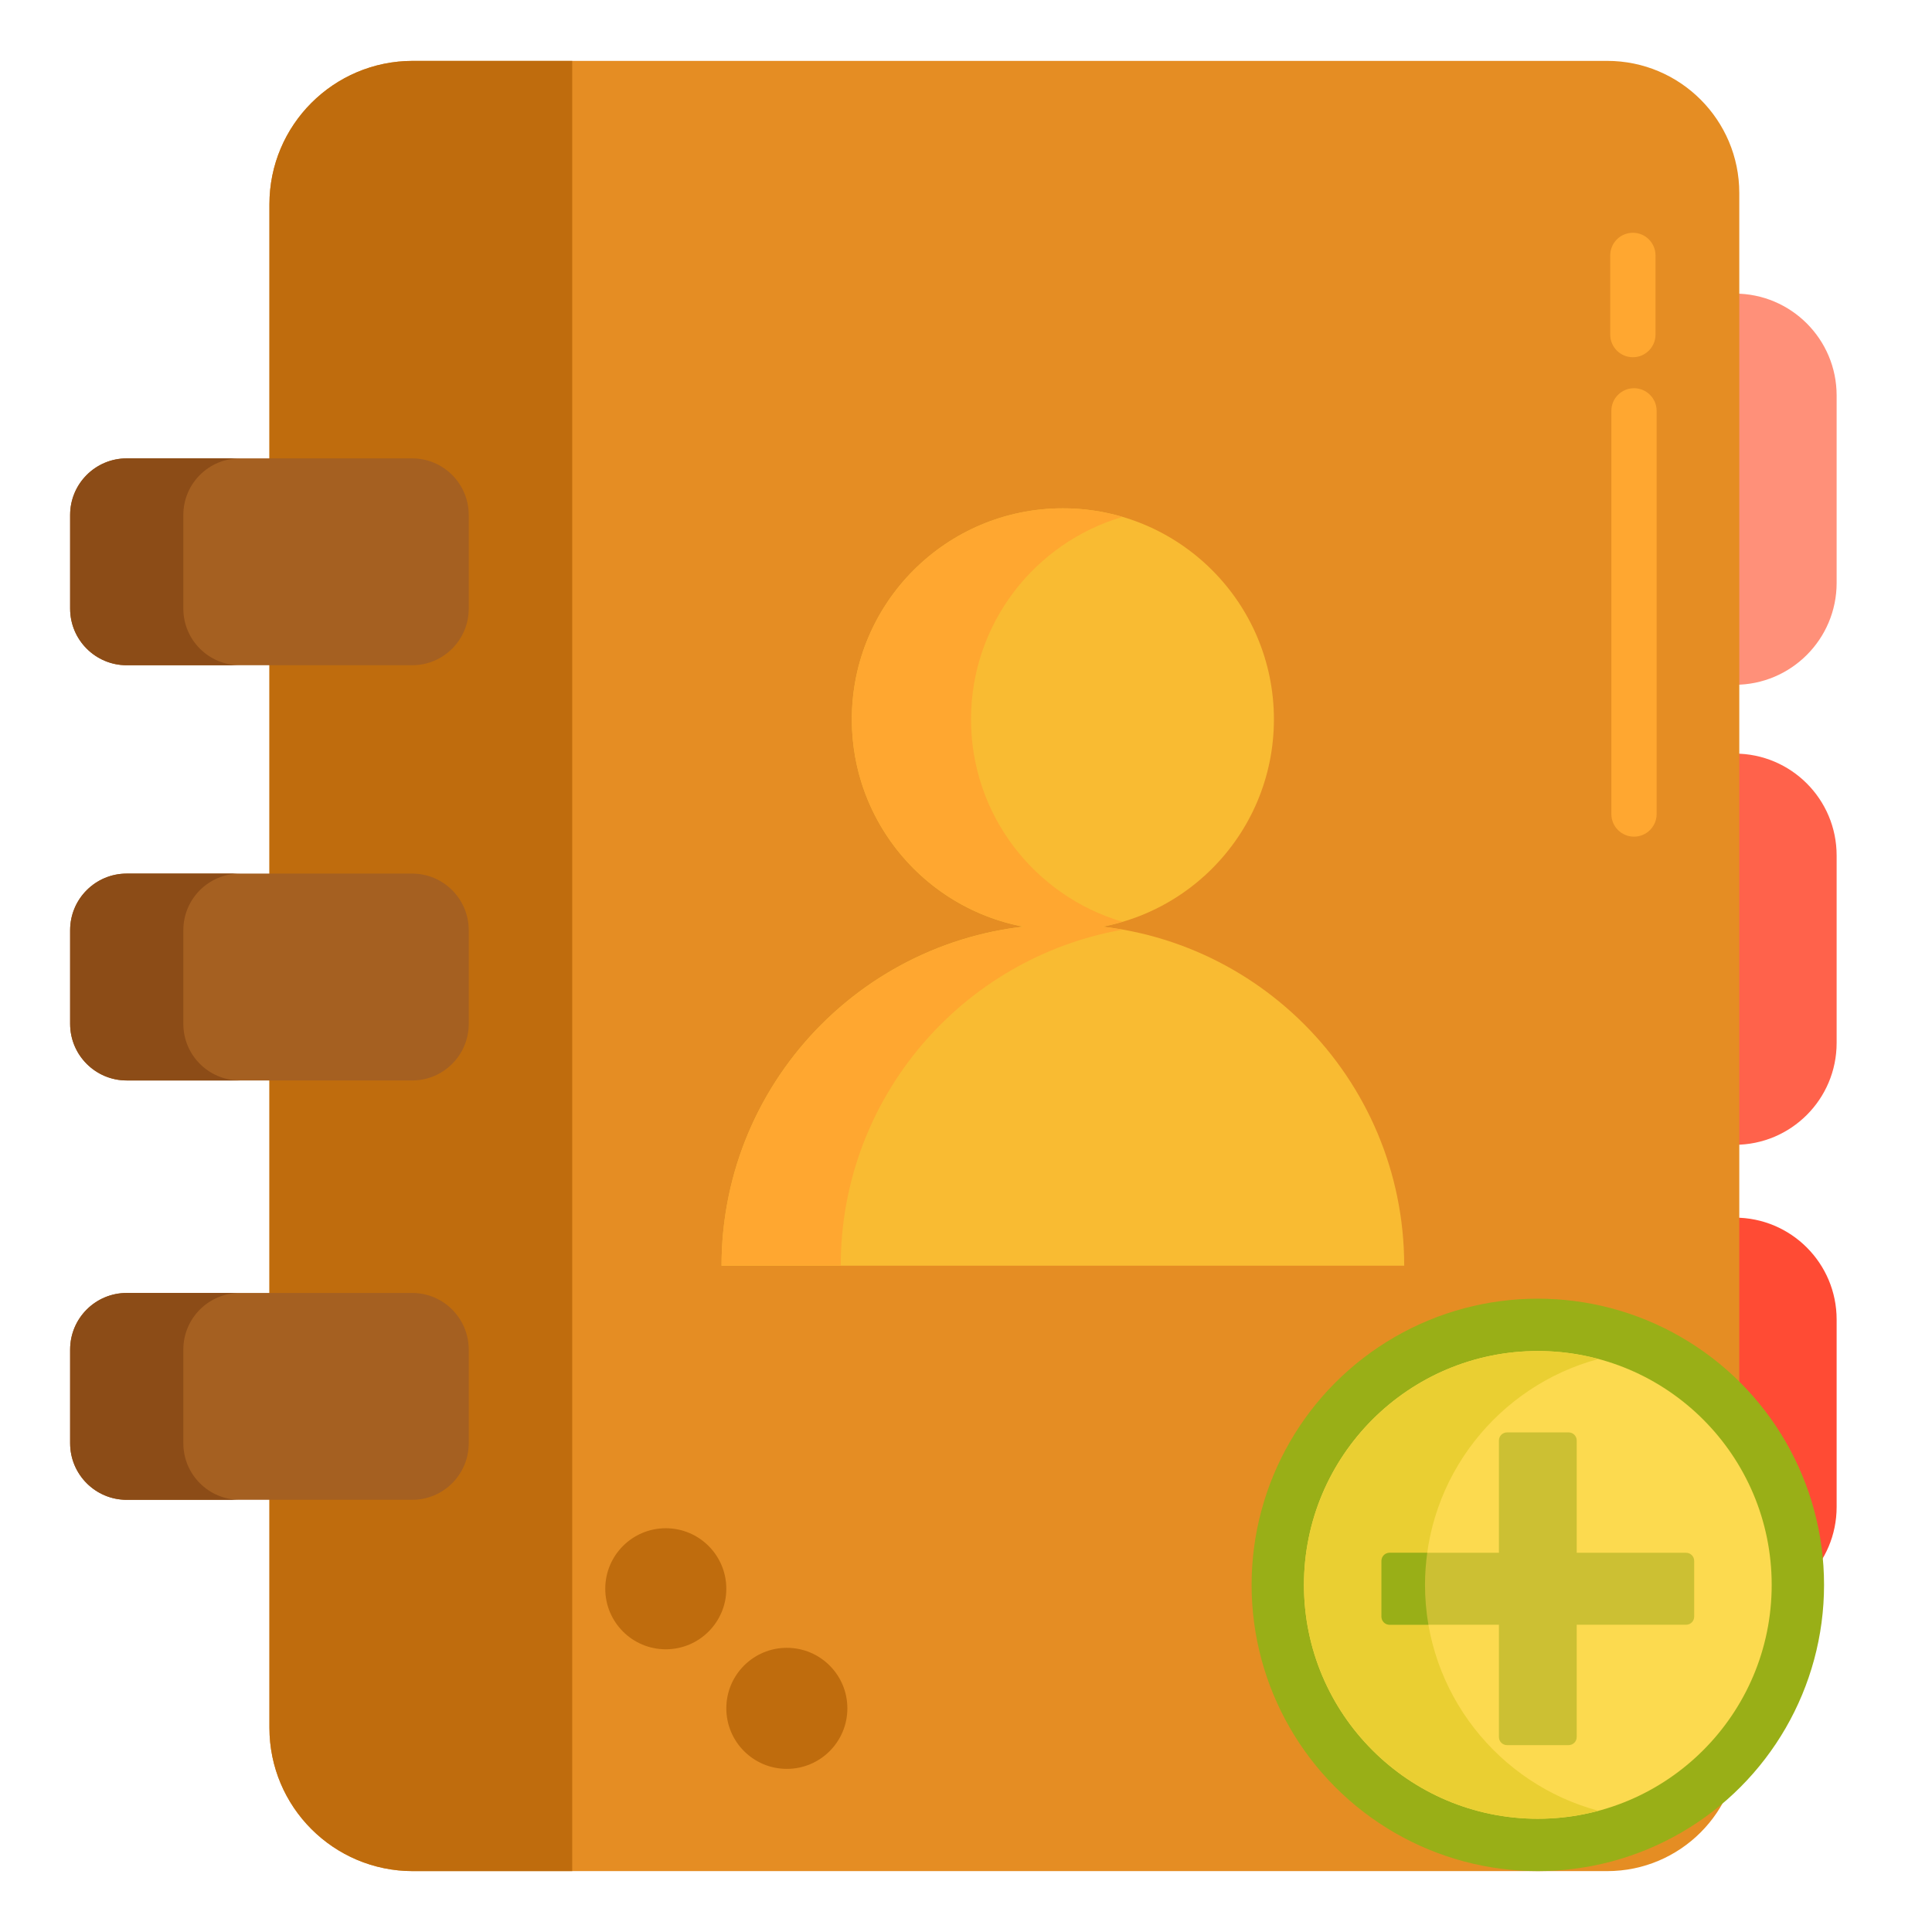 <?xml version="1.0" encoding="utf-8"?>
<!-- Generator: Adobe Illustrator 22.1.0, SVG Export Plug-In . SVG Version: 6.00 Build 0)  -->
<svg xmlns="http://www.w3.org/2000/svg" xmlns:xlink="http://www.w3.org/1999/xlink" version="1.1" id="Layer_1" x="0px" y="0px" viewBox="0 0 512 512" style="enable-background:new 0 0 512 512;" xml:space="preserve" width="512" height="512">
<style type="text/css">
	.st0{fill:#FF9079;}
	.st1{fill:#FF624B;}
	.st2{fill:#FF4B34;}
	.st3{fill:#E58D23;}
	.st4{fill:#BF6C0D;}
	.st5{fill:#A56021;}
	.st6{fill:#8C4C17;}
	.st7{fill:#FCDA4F;}
	.st8{fill:#EACF32;}
	.st9{fill:#CCC033;}
	.st10{fill:#FFA730;}
	.st11{fill:#FFDF74;}
	.st12{fill:#F9BB32;}
	.st13{fill:#FFD551;}
	.st14{fill:#FFF4C1;}
	.st15{fill:#FFB74B;}
	.st16{fill:#FCE575;}
	.st17{fill:#FCF9DE;}
	.st18{fill:#99AF17;}
	.st19{fill:#FFEACF;}
	.st20{fill:#FFD59A;}
	.st21{fill:#DB9C2E;}
</style>
<g>
	<path class="st0" d="M459.728,181.476h-25.932V77.806h25.932c14.911,0,26.999,12.088,26.999,26.999v49.673   C486.727,169.388,474.639,181.476,459.728,181.476z"/>
</g>
<g>
	<path class="st1" d="M459.728,303.383h-25.932v-103.67h25.932c14.911,0,26.999,12.088,26.999,26.999v49.673   C486.727,291.295,474.639,303.383,459.728,303.383z"/>
</g>
<g>
	<path class="st2" d="M459.728,426.359h-25.932v-103.67h25.932c14.911,0,26.999,12.088,26.999,26.999v49.673   C486.727,414.271,474.639,426.359,459.728,426.359z"/>
</g>
<g>
	<path class="st3" d="M425.928,495.865H109.402c-20.987,0-38-17.013-38-38V54.135c0-20.987,17.013-38,38-38h316.526   c19.33,0,35,15.67,35,35v409.73C460.928,480.195,445.258,495.865,425.928,495.865z"/>
</g>
<g>
	<path class="st4" d="M151.64,16.135h-42.238c-20.987,0-38,17.013-38,38v403.73c0,20.987,17.013,38,38,38h42.238V16.135z"/>
</g>
<g>
	<path class="st5" d="M109.219,176.297H33.585c-8.284,0-15-6.716-15-15v-24.822c0-8.284,6.716-15,15-15h75.634   c8.284,0,15,6.716,15,15v24.822C124.219,169.582,117.503,176.297,109.219,176.297z"/>
</g>
<g>
	<path class="st5" d="M109.219,286.333H33.585c-8.284,0-15-6.716-15-15v-24.822c0-8.284,6.716-15,15-15h75.634   c8.284,0,15,6.716,15,15v24.822C124.219,279.617,117.503,286.333,109.219,286.333z"/>
</g>
<g>
	<path class="st5" d="M109.219,397.469H33.585c-8.284,0-15-6.716-15-15v-24.822c0-8.284,6.716-15,15-15h75.634   c8.284,0,15,6.716,15,15v24.822C124.219,390.753,117.503,397.469,109.219,397.469z"/>
</g>
<path class="st6" d="M48.585,161.297v-24.822c0-8.285,6.716-15,15-15h-30c-8.284,0-15,6.715-15,15v24.822c0,8.284,6.716,15,15,15h30  C55.301,176.297,48.585,169.582,48.585,161.297z"/>
<path class="st6" d="M48.585,271.333v-24.822c0-8.284,6.716-15,15-15h-30c-8.284,0-15,6.716-15,15v24.822c0,8.284,6.716,15,15,15h30  C55.301,286.333,48.585,279.617,48.585,271.333z"/>
<path class="st6" d="M48.585,382.469v-24.822c0-8.285,6.716-15,15-15h-30c-8.284,0-15,6.715-15,15v24.822c0,8.284,6.716,15,15,15h30  C55.301,397.469,48.585,390.753,48.585,382.469z"/>
<g>
	<circle class="st12" cx="281.672" cy="190.636" r="55.928"/>
</g>
<g>
	<path class="st12" d="M281.672,244.96c-49.957,0-90.456,40.498-90.456,90.456h180.912   C372.128,285.459,331.63,244.96,281.672,244.96z"/>
</g>
<g>
	<path class="st10" d="M297.466,246.377c-1.772-0.312-3.556-0.592-5.362-0.8c1.822-0.344,3.608-0.785,5.362-1.301   c-23.194-6.817-40.134-28.241-40.134-53.641c0-25.401,16.94-46.834,40.134-53.651c-5.01-1.473-10.307-2.276-15.794-2.276   c-30.888,0-55.928,25.04-55.928,55.928c0,27.322,19.596,50.053,45.497,54.942c-45.041,5.175-80.025,43.411-80.025,89.838h31.587   C222.803,290.851,255.044,253.852,297.466,246.377z"/>
</g>
<g>
	<path class="st10" d="M432.727,94.668c-3.313,0-6-2.686-6-6V67.687c0-3.314,2.687-6,6-6s6,2.686,6,6v20.981   C438.727,91.982,436.041,94.668,432.727,94.668z"/>
</g>
<g>
	<path class="st10" d="M433.026,221.724c-3.314,0-6-2.686-6-6V108.884c0-3.314,2.686-6,6-6s6,2.686,6,6v106.841   C439.026,219.038,436.34,221.724,433.026,221.724z"/>
</g>
<g>
	<circle class="st4" cx="176.441" cy="421.039" r="16.04"/>
</g>
<g>
	<circle class="st4" cx="208.522" cy="452.73" r="16.04"/>
</g>
<g>
	<circle class="st18" cx="407.539" cy="420.013" r="75.852"/>
</g>
<g>
	<circle class="st7" cx="407.539" cy="420.012" r="61.977"/>
</g>
<g>
	<path class="st8" d="M377.643,420.012c0-28.628,19.514-52.773,45.937-59.86c-5.119-1.373-10.494-2.117-16.04-2.117   c-34.175,0-61.977,27.802-61.977,61.977c0,34.175,27.802,61.977,61.977,61.977c5.547,0,10.921-0.744,16.04-2.117   C397.157,472.786,377.643,448.641,377.643,420.012z"/>
</g>
<g>
	<g>
		<path class="st9" d="M397.233,460.334v-29.759h-28.989c-1.181,0-2.139-0.958-2.139-2.139v-14.793c0-1.181,0.958-2.139,2.139-2.139    h28.989v-29.759c0-1.181,0.958-2.139,2.139-2.139h16.334c1.181,0,2.139,0.958,2.139,2.139v29.759h28.99    c1.181,0,2.139,0.958,2.139,2.139v14.793c0,1.181-0.958,2.139-2.139,2.139h-28.99v29.759c0,1.181-0.958,2.139-2.139,2.139h-16.334    C398.19,462.473,397.233,461.515,397.233,460.334z"/>
	</g>
</g>
<g>
	<path class="st18" d="M368.244,430.575h10.301c-0.592-3.433-0.902-6.962-0.902-10.563c0-2.887,0.208-5.725,0.592-8.508h-9.991   c-1.181,0-2.139,0.958-2.139,2.139v14.793C366.105,429.617,367.063,430.575,368.244,430.575z"/>
</g>
</svg>
